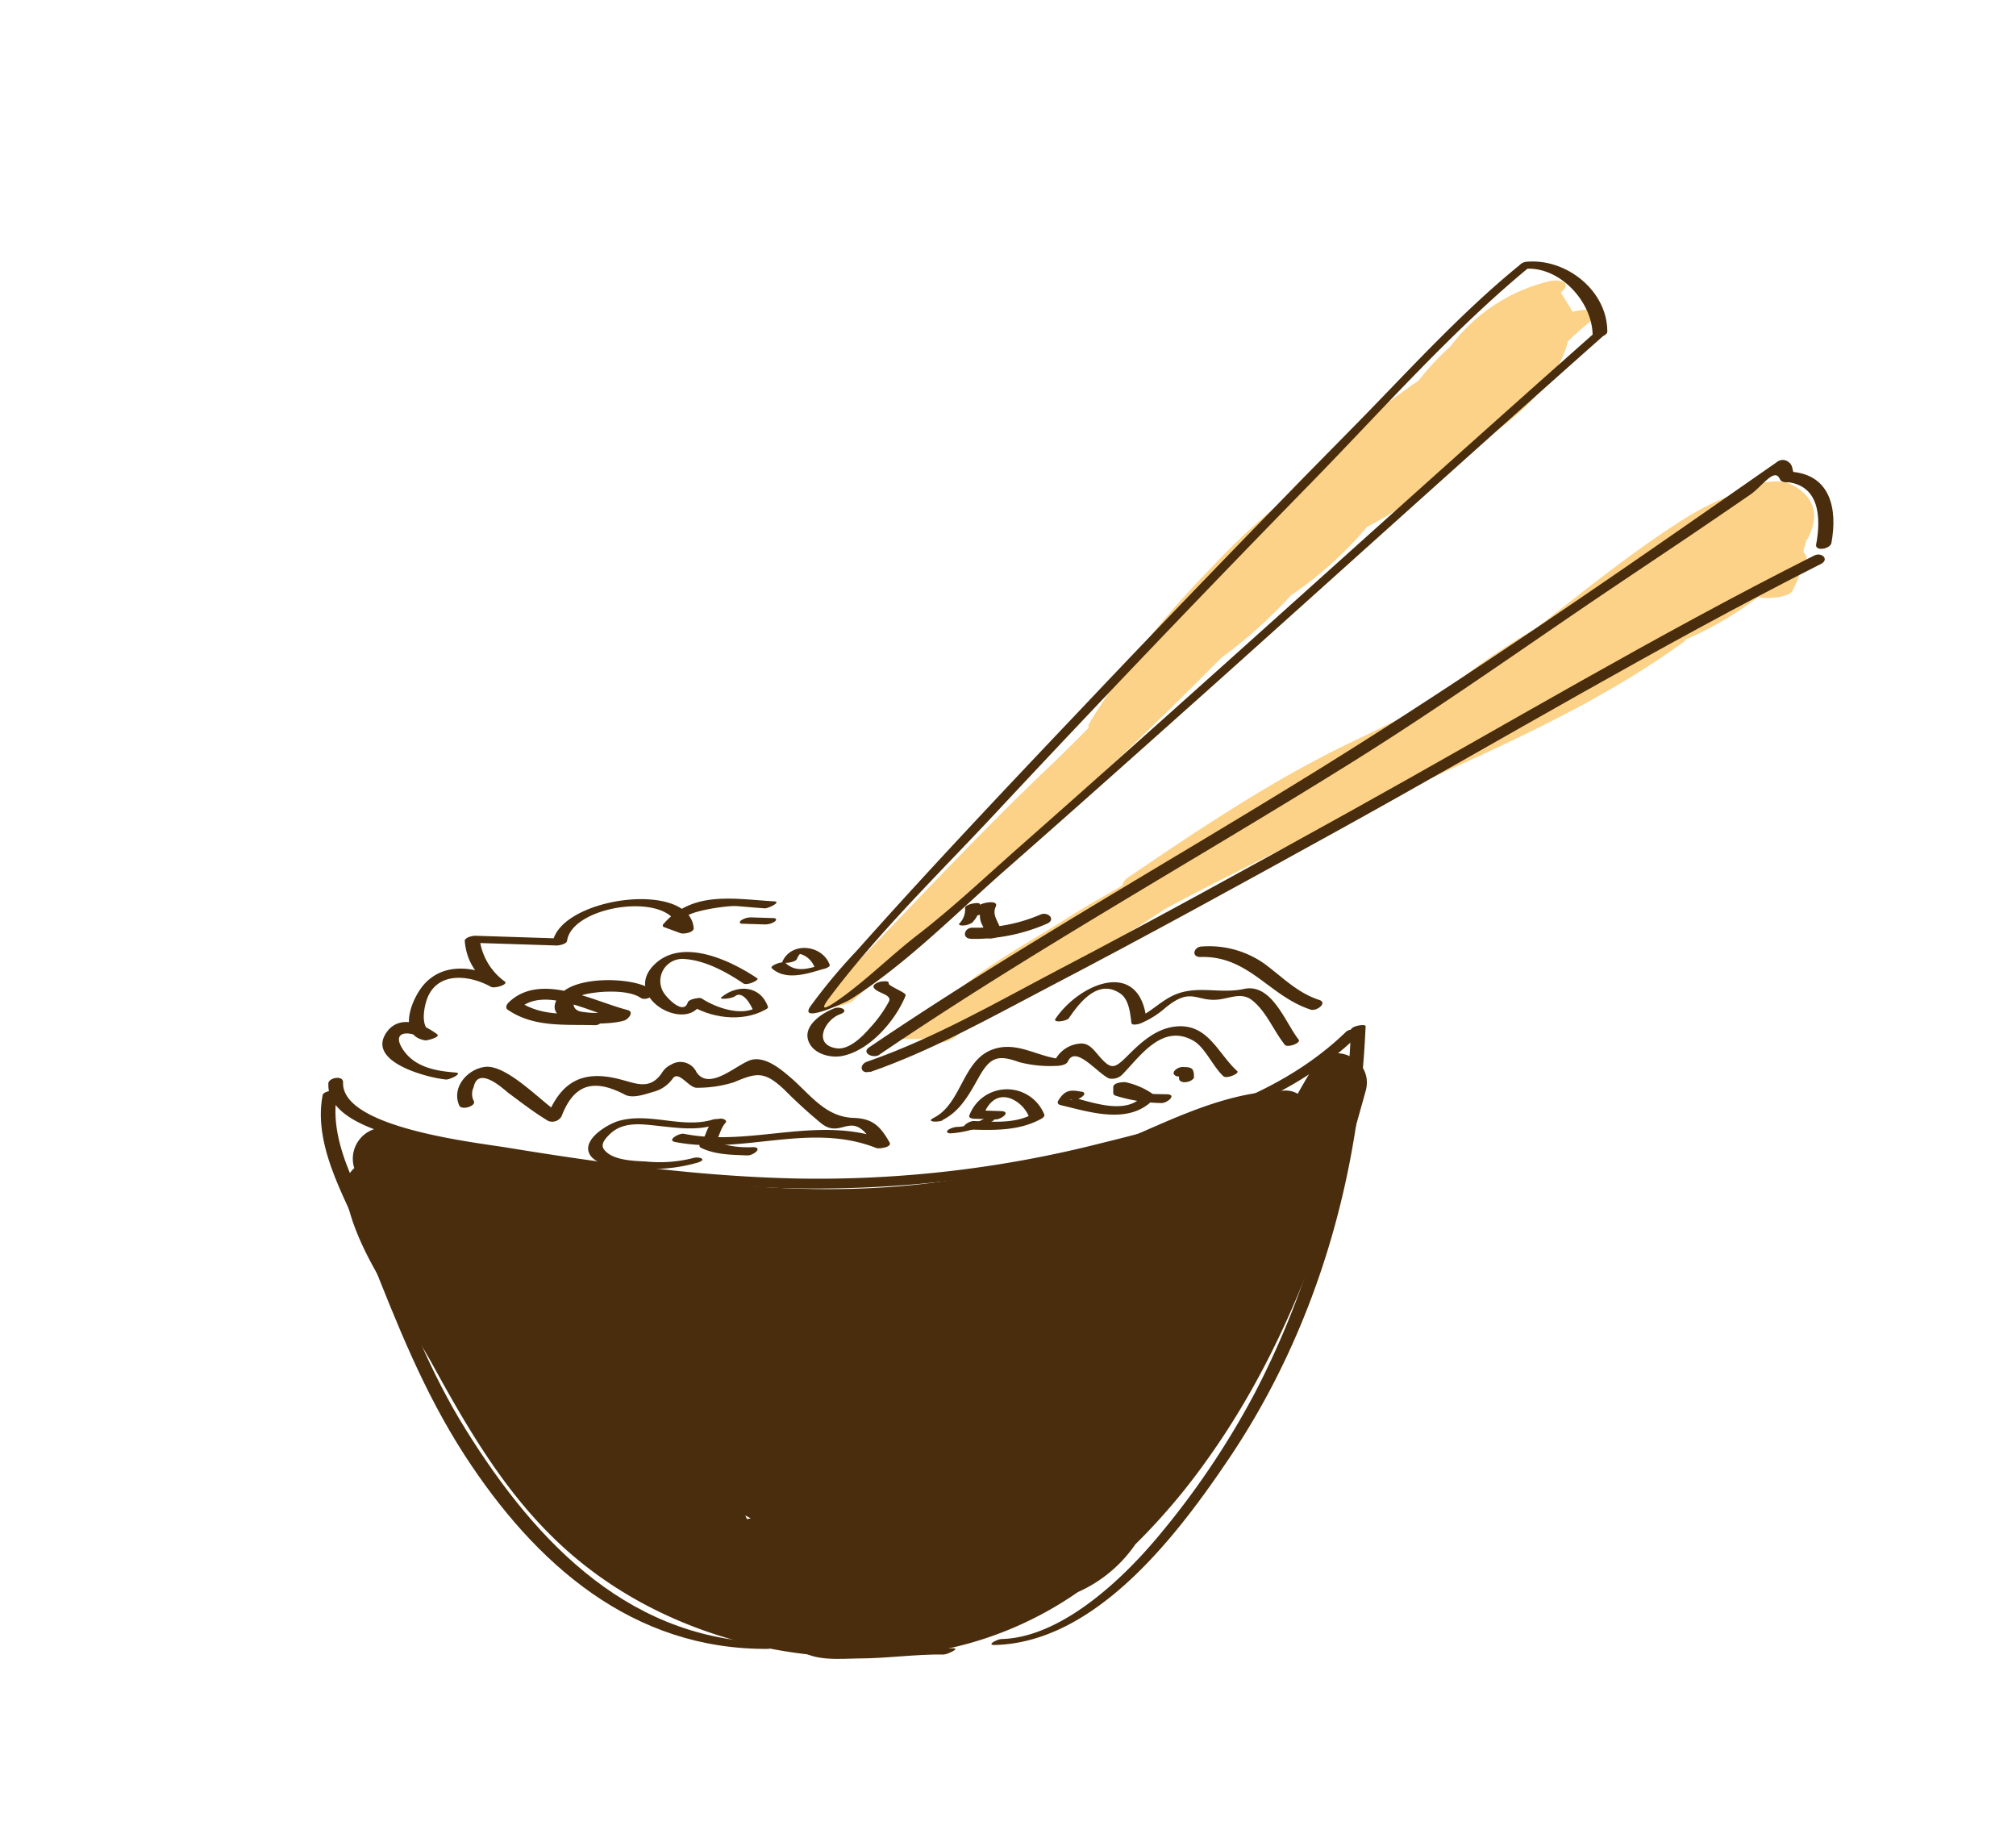 <svg id="layer1" xmlns="http://www.w3.org/2000/svg" viewBox="0 0 264.9 240.99"><defs><style>.cls-1{fill:#492d0c;}.cls-2{fill:#fcd288;}</style></defs><path class="cls-1" d="M172.65,140.1c-.75,1.18-1.45,2.38-2.13,3.6a3.14,3.14,0,0,0-1.65-.42c-8,.11-15.21,4-22.39,7-1.68.72-3.43,1.33-5.2,1.9a3.16,3.16,0,0,0-2.86-.3c-28.37,9.22-58.89,1.73-87.25-3.68a4.1,4.1,0,0,0-4.62,5.27,3.65,3.65,0,0,0-1.14,3.45C46.86,165,53,172.27,56.9,179.39c4.48,8.17,9.23,16.3,16,22.83,12.14,11.79,30.05,17,46.73,15.16a47.3,47.3,0,0,0,22-8.21,18,18,0,0,0,7.55-6.27,82.69,82.69,0,0,0,9.22-10.82c10.69-14.81,16.31-31.48,21.08-48.87C180.51,139.14,175,136.44,172.65,140.1Zm-74.72,59,.71.38-.39.09-.1,0Z"/><path class="cls-2" d="M160.47,86.43a62.18,62.18,0,0,0,9.16-8.21,49.1,49.1,0,0,0,10-9,45.65,45.65,0,0,0,12.94-9.91c5.83-3.45,12.14-8.82,13.45-14.47,1.11-1.06,2.25-2.07,3.44-3,1.81-1.44-1.27-1.29-2.86-.87a.36.36,0,0,0-.06-.2l-1.45-2.33.19-.18c1.39-1.33-.62-1.55-1.68-1.32a22.87,22.87,0,0,0-13,8.56,35,35,0,0,0-4.2,4.5A99.26,99.26,0,0,0,168,66.28a92.21,92.21,0,0,0-8.81,8.28,116.15,116.15,0,0,0-16,20.36c-.18.31-.21.52-.14.68-1.46,1.53-3,3-4.49,4.48-10.7,10.1-20.62,21-30.92,31.5-1.33,1.36,3.57.66,4.39-.07C128.51,116.84,145,102.12,160.47,86.43Z"/><path class="cls-2" d="M237,72.57c0-.14,0-.27,0-.4a10.8,10.8,0,0,0,.36-1.18.87.87,0,0,0,.13-.15c1.84-3.38.73-6-2.65-7.43-.67-.29-4.41-.22-4.84.75A36.94,36.94,0,0,0,221.58,68c-6.88,4.3-13.27,9.51-19.72,14.53l-.16.09A87.43,87.43,0,0,0,188,92.44c-3.09,1.47-6.15,3-9.24,4.5-10.74,5-20.59,11.59-30.39,18.24a1.91,1.91,0,0,0-.91,1.18c-2.65,1.5-5.28,3-7.87,4.66-6.24,3.91-13.32,7.59-18,13.4-1.1.46-2.21.92-3.33,1.34-2.23.83,2.3.84,3.24.67a3.55,3.55,0,0,0,4.26-.39c.45-.55.93-1.08,1.42-1.6a65.67,65.67,0,0,0,7.76-4c6.24-3.31,12.21-7.08,18.12-11,5.22-2.82,10.56-5.44,15.84-8.13a70.15,70.15,0,0,0,16.35-7.83c12.46-5.66,25.11-11.22,36.05-19.19.12-.09.16-.17.13-.24A45.55,45.55,0,0,0,231,78.46c1.36.28,4.08,0,4.51-.82a14.43,14.43,0,0,0,1.26-3.21C237.6,73.71,237.51,73,237,72.57Z"/><path class="cls-1" d="M42.4,143.85C41,151,46,158.42,48.53,164.77c3.65,9.2,7.09,18,12.5,26.38,9.3,14.37,22.1,25.64,39.92,25.48.42,0,2.2-.83,1.24-.83-19,.18-31.58-12.84-41-28-4.61-7.4-7.77-15.4-10.72-23.56-2.32-6.4-7.59-13.6-6.15-20.73.1-.48-1.81-.17-1.91.33Z"/><path class="cls-1" d="M105,216.69c1.91,1.6,5.48,1.23,7.77,1.2,3.75,0,7.49-.57,11.24-.52.42,0,2.21-.8,1.25-.82-2.65,0-5.3.25-7.93.39-2.82.17-8.13,1.08-10.51-.92-.42-.34-2.14.4-1.82.67Z"/><path class="cls-1" d="M130.72,216.12c13.46-.33,24.25-14.78,31-24.84,11.14-16.68,16.89-36.5,17.72-56.47,0-.3-1.91-.05-1.93.52A112.48,112.48,0,0,1,164.89,183,107.92,107.92,0,0,1,152,202.08c-4.75,5.65-12.68,13.06-20.4,13.26-.52,0-2.12.82-.84.78Z"/><path class="cls-1" d="M43.15,142.36c-.29,6.18,13,7.78,17.1,8.66a253,253,0,0,0,42.23,5.06,152.57,152.57,0,0,0,42.5-4.69c12.09-2.94,24.34-6.52,33.51-15.38.86-.83-1-1-1.59-.48-8.82,8.53-20.64,11.82-32.24,14.67A150.61,150.61,0,0,1,105,154.84c-12.9-.25-25.75-2-38.46-4.08-4.3-.7-21.74-2.62-21.46-8.58,0-.94-1.91-.6-1.94.18Z"/><path class="cls-1" d="M199.55,34.93c-8,6.53-15,14.38-22.24,21.7q-17.94,18.21-35.5,36.77c-9.85,10.38-19.69,20.78-29.2,31.47a73.92,73.92,0,0,0-6.12,7.34c-1.64,2.41,4.77-.6,5.18-.86,7.35-4.62,14-11.41,20.53-17.14,9.32-8.18,18.56-16.44,27.81-24.7,17-15.24,34-30.6,51.09-45.76.42-.37-1.4-.17-1.75.14-25.29,22.4-50.24,45.18-75.58,67.53-4.31,3.81-8.55,7.81-13.11,11.34-3.31,2.55-6.28,5.49-9.65,8-1.25.91-3.91,2.84-2.12.44,6.46-8.63,14.44-16.36,21.78-24.22q20.61-22.07,41.72-43.66c9.36-9.59,18.52-20,28.91-28.51.42-.34-1.39-.15-1.75.15Z"/><path class="cls-1" d="M200.27,35.32c4.65-.43,9,4.35,9,8.76,0,.5,1.94.16,1.93-.52,0-5.38-5.41-9.65-10.62-9.17-.89.08-1.65,1.06-.3.93Z"/><path class="cls-1" d="M109.65,132.47c-1.44.52-3.88,2.07-3.52,3.94s2.69,2.64,4.44,2.34c3.63-.64,7.09-4.64,8.41-7.91a.27.27,0,0,0-.06-.26c-.45-.39-2-1-2.19-1.37l-1.1.79.14,0c.92-.14,1.6-1.26.27-1.06l-.14,0c-.24,0-1.32.34-1.1.79.37.76,2.5.91,2,1.86a16.58,16.58,0,0,1-2.4,3.36c-1,1.15-2.77,3-4.46,2.78-3.21-.47-1.57-3.76.45-4.48,1.27-.45.1-1.09-.76-.78Z"/><path class="cls-1" d="M115.56,138.55c20-13.58,41.17-25.36,61.69-38.15,9.75-6.07,19.16-12.62,28.63-19.1,5.33-3.65,10.72-7.23,16.08-10.84q4-2.71,8-5.46c1.5-1,3.19-3.61,3.89-2.1.41.89,2.32.34,1.93-.52s-.11-1.26-.91-1.78a1.21,1.21,0,0,0-1.38.1c-19.82,13.83-39.79,27.73-60.34,40.46-19.63,12.16-39.8,23.46-58.93,36.43-1.09.73.48,1.51,1.3,1Z"/><path class="cls-1" d="M234.51,63.31c4.56.28,4.81,4.6,4.13,8.22-.18.92,1.79.65,2-.17.84-4.48-.1-9.06-5.4-9.39-.89,0-2,1.26-.68,1.34Z"/><path class="cls-1" d="M114.29,140.86c8.26-2.86,16.07-7.29,23.79-11.32,12.68-6.62,25.22-13.52,37.75-20.44,21.1-11.65,41.88-24.12,63.42-35,1.18-.59.12-1.61-.85-1.12-20.84,10.48-41,22.53-61.36,33.82-12.64,7-25.31,14-38.1,20.68-8.09,4.26-16.33,9-25,12-1.15.4-.83,1.71.35,1.31Z"/><path class="cls-1" d="M62.3,144.73a2,2,0,0,1-.07-1.87c.59-3,4.1.38,4.57.73,1.73,1.28,3.4,2.58,5.24,3.68a1.42,1.42,0,0,0,1.74-.59c1.59-4.15,4.1-5.08,8.34-2.86,1.09.58,2.92-.16,3.92-.43a4.44,4.44,0,0,0,2.39-1.74c.81-1,2.11,1.32,3.14,1.26a16,16,0,0,0,4.86-.72c3-1.27,4-1.49,6.61.95a65,65,0,0,0,4.91,4.48c2.8,2.18,4-2.33,7,3l1.74-.74c-9-3.55-17.81.87-26.83-.92-.62-.12-2.28.85-1.17,1.07,8.85,1.76,17.7-2.67,26.46.8.32.13,2.1-.09,1.74-.73-1.21-2.14-2.23-3.15-4.73-3.23-3.88-.13-5.83-3.3-8.63-5.6-1.19-1-3-2.41-4.7-2.05-1.81.39-5.55,4.25-7.31,1.65a2.32,2.32,0,0,0-3.33-1,2.71,2.71,0,0,0-1.12.94c-1.62,2.54-3.53,1.5-5.58,1-5.07-1.34-7.88.42-9.68,5.09l1.74-.59c-2.17-1.3-6.9-6.5-9.82-6.14-2.29.28-4.43,2.68-3.39,5.06.3.69,2.2.09,1.93-.52Z"/><path class="cls-1" d="M123.84,147.16c2.37-1.21,3.5-3.37,4.77-5.62,1.51-2.68,2.51-3,5.3-2a16,16,0,0,0,4.84.5c.44,0,1.36-.1,1.57-.58,1-2.23,3.91,1.59,5.42,2.23a1.91,1.91,0,0,0,1.66-.45c2.27-2.25,5.26-6.92,9.44-4.49,1.52.88,2.54,3.4,3.92,4.65.41.37,2.17-.36,1.81-.68-2.5-2.26-3.77-6.1-7.79-5.88-2.63.15-4.63,1.89-6.41,3.66-2,2-2.32,2.19-4.22-.07-.57-.67-1.18-1.38-2.14-1.33a4.06,4.06,0,0,0-3.6,2.68l1.58-.59c-3.48-.11-6.23-2.56-9.64-1.28-3.9,1.47-4,7.1-7.65,8.95-1.15.59.64.59,1.14.34Z"/><path class="cls-1" d="M99.53,128.55c-3.53-2.38-10-5.48-13.65-1.72-4.25,4.39,4.91,9.2,6.4,4.55.14-.45-1.74-.2-1.91.32-.53,1.65-2.59-.41-3.15-1.26A2.9,2.9,0,0,1,90,126c2.69.19,5.49,1.72,7.69,3.21.48.32,2.14-.46,1.82-.68Z"/><path class="cls-1" d="M85.61,130c-2.42-1.68-10-1.8-12,.67-3.48,4.33,6.45,4.13,8.46,3.39.49-.18,1.33-1.12.36-1.37-4.56-1.18-11.42-5-15.58-1-.29.28-.52.75-.09,1,3.42,2.32,7.48,1.88,11.42,2,1.13,0,1.46-1.46.16-1.48-3.45-.06-7.1.42-10.1-1.62l-.09,1c3.24-3.12,9.55.45,13.18,1.39.12-.46.24-.91.37-1.37a9.7,9.7,0,0,1-2.84.46,12,12,0,0,1-2.4-.14c-1.53-.22-1.36-1.79,0-2.18,1.82-.54,6-.83,7.71.34.74.52,2.41-.5,1.48-1.15Z"/><path class="cls-1" d="M90.42,131.87c2.82,1.88,7,2.49,10.09.81.1-.05.47-.22.4-.4-1-2.82-4-3-6.12-1.26-.44.36,1.39.18,1.76-.12,1.08-.88,2.2,1.26,2.43,1.9l.4-.41c-2.08,1.14-5.31,0-7.15-1.19-.47-.31-2.12.47-1.81.67Z"/><path class="cls-1" d="M101.38,127.17c1.81,1.73,4.66.77,6.75.15.14,0,1-.27.89-.55-.91-2.61-5-3.15-6.22-.42-.13.3,1.7.14,1.91-.35a2.07,2.07,0,0,1,.47-.74c-.39,0-.4.06,0,.09a2.52,2.52,0,0,1,.54.21,3,3,0,0,1,1.39,1.73l.89-.55c-1.65.49-3.38,1.11-4.78-.22-.36-.34-2.1.38-1.82.65Z"/><path class="cls-1" d="M101.72,118.42c-5.26-.3-10.7-1.45-14.56,3a.23.23,0,0,0,.11.39l2.14.79c.39.15,1.8-.07,1.74-.68-.58-6.39-17.71-4-18.55,2l1.35-.61-11.52-.37c-.34,0-1.41.22-1.36.72.26,2.7,1.45,4.28,3.47,6l1.81-.7c-3.16-1.75-7.53-2.8-10.43.15-1.77,1.79-3.88,7,0,7.58.24,0,2-.42,1.52-.81-1.87-1.4-4.95-2.65-6.64-.26-2.8,4,5.8,6.06,7.84,6.21.5,0,2.25-.84,1.22-.92-2.68-.2-5.49-.73-7-3.16s1.21-2.36,2.8-1.17l1.51-.81c-1.87-.29-1.57-2.66-1.24-3.93,1.06-4.22,5.51-3.9,8.6-2.18.43.24,2.29-.3,1.81-.7A8.11,8.11,0,0,1,63,123.12l-1.37.73,11.53.37c.31,0,1.29-.19,1.35-.61.67-4.8,14.21-6.68,14.71-1.22l1.75-.68c-4.21-1.55,4.36-2.77,5.76-2.67s2.51.22,3.77.3c.49,0,2.24-.86,1.22-.92Z"/><path class="cls-1" d="M97.54,121.36l2.88.09a2.34,2.34,0,0,0,1.36-.36c.3-.2.26-.46-.12-.47l-2.88-.09a2.36,2.36,0,0,0-1.37.37c-.3.2-.26.45.13.46Z"/><path class="cls-1" d="M140.44,133.78c1.27-1.85,3.79-5.33,6.79-3.23,1.14.8,1.28,2.64,1.44,3.85.05.41,1.14.11,1.32,0a11.92,11.92,0,0,0,3.07-1.93c3.57-3,4.16-.68,7.33-1.19,1.49-.24,2.84-.87,4.12.12,1.89,1.48,2.82,4,4.32,5.87.33.42,2.18-.23,1.81-.69-1.75-2.19-3.51-7.46-7.2-6.65-2.74.6-5.33-.26-8,.4-2.5.61-3.86,2.5-6.13,3.5l1.32,0c-1-7.93-8.78-4.61-11.93,0-.42.61,1.48.34,1.77-.08Z"/><path class="cls-1" d="M127.19,148.39c3.26.11,6.73.23,9.66-1.42.15-.08.46-.32.37-.54a5.28,5.28,0,0,0-9.85.12c-.14.32.4.42.59.43l2.87.09c.73,0,2.06-1,.76-1.09l-2.88-.09.59.42c.63-1.53,1.76-2.58,3.47-2a4.41,4.41,0,0,1,2.52,2.62c.12-.19.24-.37.37-.55-2.27,1.27-5.22,1-7.72.9-.72,0-2.06,1-.75,1.09Z"/><path class="cls-1" d="M142,143.42c-1.42-.3-2.14-.14-2.95,1.19-.17.29,0,.51.32.58,3.85.92,9,2.62,12.19-.74.21-.22.29-.48,0-.66a9.85,9.85,0,0,0-3.73-1.62c-.39,0-1.53.06-1.55.66l0,.72c0,.27.15.35.39.43a21.43,21.43,0,0,0,5.95.94c.77,0,2.05-1.1.74-1.15s-5.16.09-5.12-1.17l-1.55.66a8.78,8.78,0,0,1,3.38,1.49c0-.22,0-.44,0-.66-2.28,2.42-6.7.67-9.46,0l.32.58c.11-.18-1.17-.4,0-.16.65.13,2.29-.86,1.17-1.1Z"/><path class="cls-1" d="M156.86,141.45a1.43,1.43,0,0,0-.16-.93c-.23-.33-.8-.32-1.16-.33a1.43,1.43,0,0,0-1.26.56c-.23.4.19.67.55.68h.24c.19,0,0,0-.15-.12s0,0,0,.08a2.09,2.09,0,0,1,0,.25c0,.91,1.92.55,2-.2Z"/><path class="cls-1" d="M93.6,147.11c-4,1.18-8.24-1-12.31.16-1.4.4-4.67,2.33-3.89,4.21s4.71,1.9,6.26,2a21.48,21.48,0,0,0,8.06-.75c1.3-.43.08-.83-.7-.57a17.8,17.8,0,0,1-6.13.44c-1.6-.08-4.54-.14-5.56-1.64-.45-.67.28-1.43.71-1.87,1.81-1.84,4.35-1.39,6.64-1.15s4.78.6,7.11-.1c1.13-.33.94-1.07-.19-.73Z"/><path class="cls-1" d="M93.52,147.48c-.75.83-.8,2-1.54,2.83a.31.31,0,0,0,.13.49c1.88.92,4.09.92,6.13,1,.73,0,2.06-1,.76-1.09a12.92,12.92,0,0,1-5.35-.82c0,.16.09.32.13.48.74-.82.8-2,1.53-2.83.32-.36-.27-.56-.52-.57a1.66,1.66,0,0,0-1.27.53Z"/><path class="cls-1" d="M124.76,148.91a13.25,13.25,0,0,0,5.55-1.56c.18-.08.66-.43.23-.54a2.12,2.12,0,0,0-1.35.24,8.32,8.32,0,0,1-3.19,1,2.48,2.48,0,0,0-1.36.36c-.3.2-.27.46.12.46Z"/><path class="cls-1" d="M127.86,121.08a3.12,3.12,0,0,0,.88-2.32c0-.28-1.91,0-1.93.52a2.63,2.63,0,0,1-.7,2c-.3.31.27.32.46.31a2.3,2.3,0,0,0,1.29-.46Z"/><path class="cls-1" d="M129.25,119.93a.9.9,0,0,1,.56-.29l-.78-.58a2.8,2.8,0,0,0-.1,2.18,7.37,7.37,0,0,1,.64,1.73c0,.65,2,.25,1.94-.52-.06-1.16-1.26-2.08-.67-3.33.25-.54-.39-.6-.78-.58a4,4,0,0,0-2.37,1,.38.38,0,0,0,.19.71,1.65,1.65,0,0,0,1.37-.37Z"/><path class="cls-1" d="M127.58,123.35a23.83,23.83,0,0,0,10-2c1.21-.53.13-1.63-.87-1.19a21.34,21.34,0,0,1-8.92,1.72c-1.13,0-1.46,1.44-.16,1.46Z"/><path class="cls-1" d="M157.77,125.73c6.31-.18,9,5.14,14.44,6.91.81.26,2.28-.9,1.13-1.27-2.86-.92-4.83-3-7.18-4.74a12.62,12.62,0,0,0-8.21-2.28c-1.09,0-1.5,1.41-.18,1.38Z"/></svg>